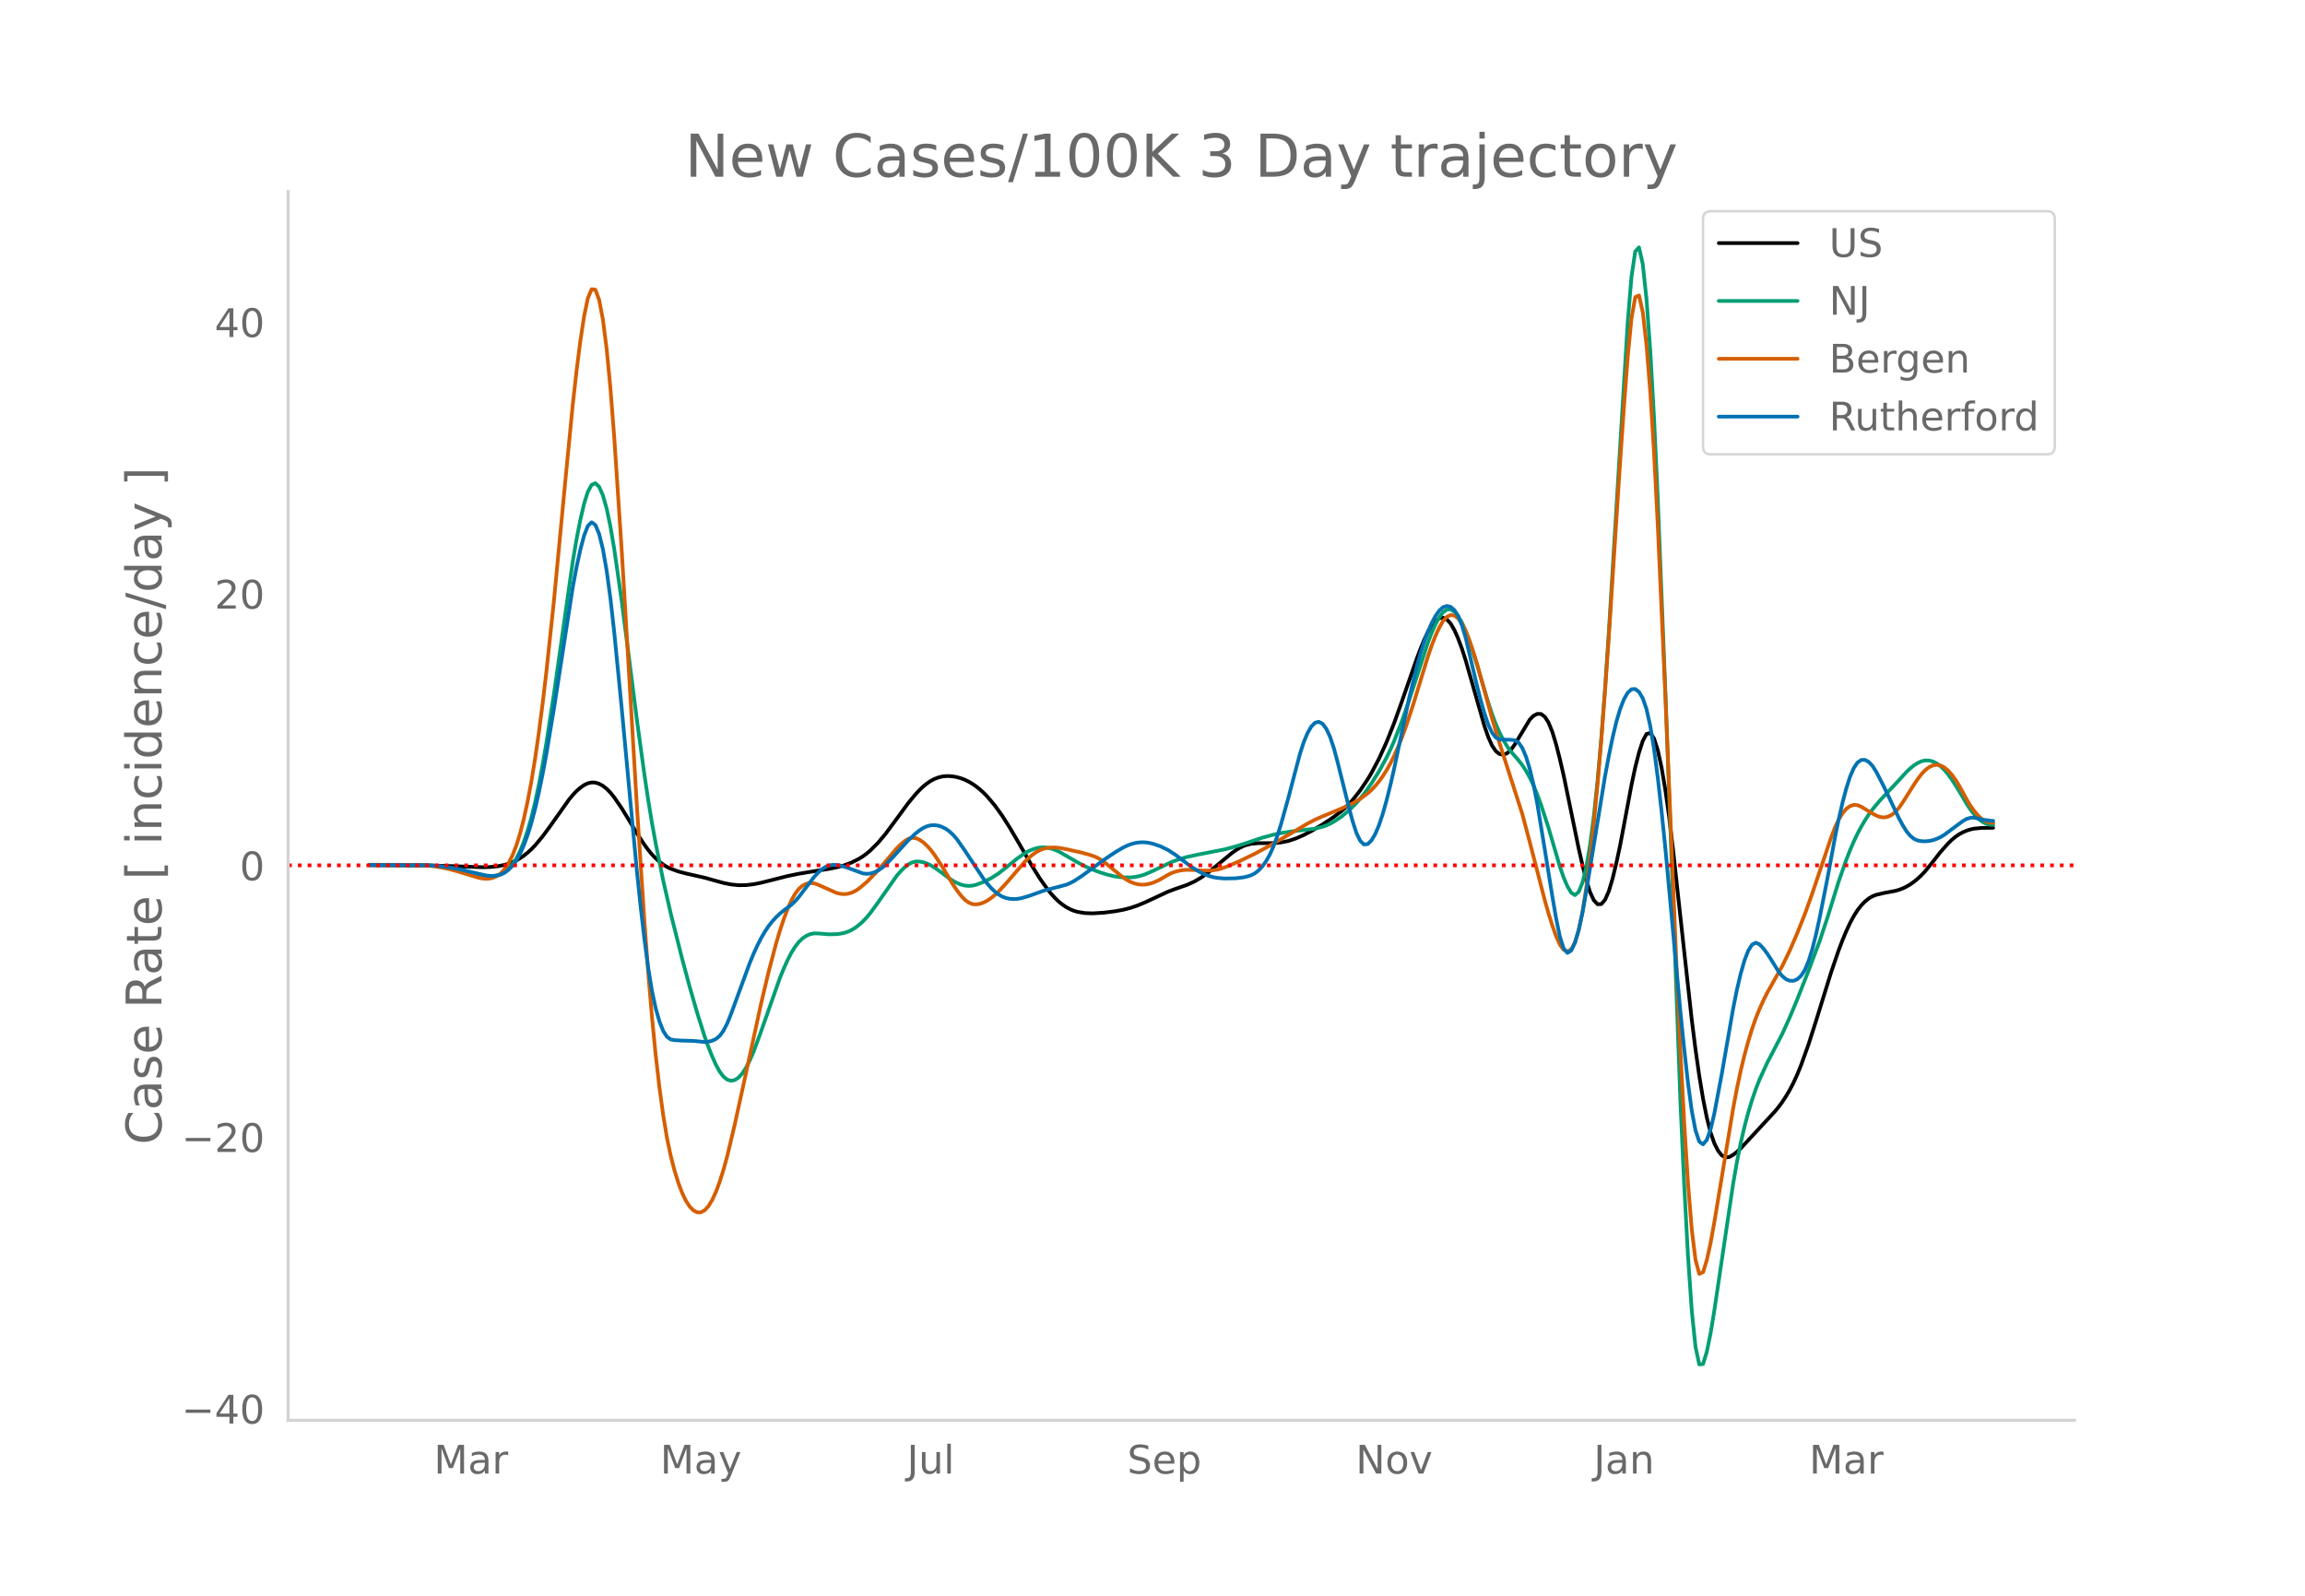 <svg height="864" viewBox="0 0 936 648" width="1248" xmlns="http://www.w3.org/2000/svg" xmlns:xlink="http://www.w3.org/1999/xlink"><defs><style>*{stroke-linecap:butt;stroke-linejoin:round}</style></defs><g id="figure_1"><path d="M0 648h936V0H0z" style="fill:#fff" id="patch_1"/><g id="axes_1"><path d="M117 576.72h725.4V77.76H117z" style="fill:none" id="patch_2"/><path clip-path="url(#p16f2c403ee)" d="m149.973 351.34 24.48.092 9.181.276 12.24.446 3.06-.081 3.06-.29 3.06-.613 3.06-1.047 1.53-.719 1.531-.883 1.53-1.051 1.53-1.221 1.53-1.394 1.53-1.57 3.06-3.662 3.06-4.148 7.65-10.793 1.53-1.855 1.53-1.608 1.53-1.346 1.531-1.072 1.53-.738 1.53-.34 1.53.069 1.53.474 1.53.853 1.53 1.21 1.53 1.56 1.53 1.894 3.06 4.446 3.06 5.022 3.06 5.088 3.06 4.654 1.53 2.087 1.531 1.851 1.53 1.609 1.53 1.378 1.53 1.16 1.53.945 1.53.742 3.06 1.11 3.06.805 7.65 1.733 4.591 1.287 3.06.836 3.06.61 3.06.313 3.06-.045 3.06-.36 3.06-.606 4.59-1.155 6.121-1.55 4.59-.944 6.12-1.01 6.12-.97 3.06-.61 3.06-.817 3.061-1.139 3.06-1.552 1.53-.965 1.53-1.124 1.53-1.29 3.06-3.056 3.06-3.627 4.59-6.195 4.59-6.261 3.061-3.699 1.53-1.637 1.53-1.458 1.53-1.246 1.53-1.027 1.53-.808 1.53-.593 1.53-.382 1.53-.178 1.53-.002 1.53.146 1.53.288 1.53.432 1.53.58 1.53.733 1.53.889 1.53 1.044 1.531 1.209 1.53 1.381 1.53 1.555 3.06 3.622 3.06 4.258 3.06 4.83 3.06 5.192 6.12 10.613 3.06 4.865 3.061 4.307 1.53 1.89 1.53 1.675 1.53 1.455 1.53 1.236 1.53 1.028 1.53.83 1.53.633 1.53.445 3.06.492 3.06.104 4.59-.281 4.591-.584 3.06-.56 3.06-.774 3.06-1.05 3.06-1.288 9.18-4.276 3.06-1.148 4.591-1.578 3.06-1.39 3.06-1.795 3.06-2.27 9.18-7.578 1.53-1.085 1.53-.937 1.53-.74 1.531-.536 1.53-.34 3.06-.308h3.06l3.06.005 3.06-.28 3.06-.632 3.06-1.03 3.06-1.347 3.061-1.58 4.59-2.71 4.59-3.063 3.06-2.322 1.53-1.363 1.53-1.524 1.53-1.687 3.06-3.874 3.06-4.556 1.53-2.563 3.061-5.793 3.06-6.712 3.06-7.69 3.06-8.544 6.12-17.568 1.53-4.05 1.53-3.73 1.53-3.227 1.53-2.546 1.53-1.827 1.53-1.089 1.531-.243 1.53.709 1.53 1.682 1.53 2.629 1.53 3.441 1.53 4.12 1.53 4.774 7.65 26.776 1.53 4.404 1.53 3.38 1.53 2.276 1.53 1.2 1.53.247 1.53-.582 1.531-1.385 1.53-2.125 6.12-10.15 1.53-1.566 1.53-.78 1.53.05 1.53 1.117 1.53 2.416 1.53 3.762 1.53 5.042 1.53 5.997 1.53 6.625 3.06 14.85 3.061 14.882 1.53 6.67 1.53 6.027 1.53 4.91 1.53 3.32 1.53 1.633 1.53-.058 1.53-1.767 1.53-3.497 1.53-5.145 1.53-6.36 1.53-7.15 3.06-16.245 1.53-8.17 1.53-7.168 1.53-6.014 1.531-4.738 1.53-2.853 1.53-.36 1.53 2.254 1.53 4.81 1.53 7.072 1.53 9.041 1.53 10.951 1.53 12.714 4.59 41.89 3.06 27.627 1.53 12.166 1.53 10.718 1.53 9.25 1.53 7.69 1.531 6.035 1.53 4.412 1.53 3.032 1.53 1.895 1.53.807 1.53-.21 1.53-.876 1.53-1.19 1.53-1.431 13.771-14.867 1.53-1.834 1.53-2.07 1.53-2.325 1.53-2.595 1.53-2.935 1.53-3.347 1.53-3.762 3.06-8.504 3.06-9.573 6.12-19.706 3.06-8.952 1.531-4.007 1.53-3.678 1.53-3.294 1.53-2.858 1.53-2.409 1.53-1.97 1.53-1.578 1.53-1.232 1.53-.894 1.53-.582 3.06-.72 4.59-.857 1.53-.434 1.53-.575 1.531-.732 1.53-.906 1.53-1.08 1.53-1.259 1.53-1.44 1.53-1.624 3.06-3.785 3.06-3.917 3.06-3.453 1.53-1.489 1.53-1.274 1.53-1.05 1.53-.83 1.53-.642 1.53-.481 1.531-.326 3.06-.27 4.59-.068h0" style="fill:none;stroke:#000;stroke-linecap:round;stroke-width:1.5" id="line2d_1"/><path clip-path="url(#p16f2c403ee)" d="m149.973 351.211 21.42.062 4.59.243 4.59.493 4.591.804 4.59 1.102 6.12 1.486 1.53.247 1.53.101 1.53-.056 1.53-.234 1.53-.517 1.53-.905 1.53-1.314 1.53-1.75 1.53-2.318 1.531-3.02 1.53-3.75 1.53-4.494 1.53-5.33 1.53-6.252 1.53-7.195 1.53-8.112 1.53-8.907 3.06-19.813 7.65-53.801 1.53-9.02 1.53-7.829 1.531-6.558 1.53-4.886 1.53-2.813 1.53-.66 1.53 1.47 1.53 3.49 1.53 5.398 1.53 7.283 1.53 9.06 3.06 21.329 3.06 23.771 3.06 24.081 3.06 22.323 1.53 10.224 1.531 9.336 1.53 8.448 3.06 15.092 3.06 13.407 4.59 18.232 3.06 11.41 3.06 10.638 3.06 9.675 1.53 4.271 1.53 3.845 1.531 3.388 1.53 2.778 1.53 2.019 1.53 1.228 1.53.445 1.53-.296 1.53-.996 1.53-1.689 1.53-2.366 1.53-2.975 1.53-3.512 3.06-8.286 7.65-21.71 1.531-3.73 1.53-3.392 1.53-2.972 1.53-2.476 1.53-1.963 1.53-1.464 1.53-1.03 1.53-.664 1.53-.311 1.53.008 4.59.36 3.06-.063 1.53-.186 1.53-.31 1.531-.483 1.53-.705 1.53-.935 1.53-1.165 1.53-1.391 1.53-1.613 1.53-1.834 3.06-4.206 7.65-10.91 1.53-1.766 1.53-1.532 1.53-1.217 1.53-.82 1.531-.408 1.53-.012 1.53.296 1.53.517 1.53.72 1.53.913 3.06 2.182 3.06 2.314 1.53.976 1.53.802 1.53.62 1.53.406 1.53.157 1.53-.097 1.53-.338 3.061-1.135 3.06-1.53 3.06-1.95 3.06-2.397 4.59-3.71 3.06-2.137 1.53-.846 1.53-.67 1.53-.492 1.53-.29 1.53-.071 1.531.148 1.53.346 1.53.52 1.53.689 3.06 1.76 4.59 2.664 3.06 1.584 3.06 1.341 3.06 1.133 3.06.959 3.061.701 3.06.357 3.06-.002 1.53-.142 1.53-.255 1.53-.383 1.53-.515 3.06-1.349 7.65-3.643 3.061-1.115 3.06-.88 4.59-.999 10.71-2.086 4.59-1.227 4.591-1.459 6.12-2.058 4.59-1.256 3.06-.64 4.59-.699 9.181-1.08 3.06-.76 1.53-.552 1.53-.684 1.53-.82 3.06-2.036 3.06-2.53 3.06-3.045 3.06-3.667 3.06-4.306 3.061-4.895 3.06-5.575 1.53-3.186 1.53-3.486 3.06-7.827 3.06-8.804 7.65-23.524 1.53-3.936 1.53-3.396 1.53-2.816 1.531-2.043 1.53-1.075 1.53-.068 1.53.92 1.53 1.815 1.53 2.62 1.53 3.407 1.53 4.144 3.06 9.543 4.59 15.455 1.53 4.596 1.53 4.043 1.53 3.5 1.53 3.005 1.53 2.56 1.531 2.123 3.06 3.46 1.53 1.983 1.53 2.336 1.53 2.747 1.53 3.217 1.53 3.696 1.53 4.163 3.06 9.428 4.59 15.69 1.53 4.398 1.53 3.573 1.53 2.615 1.531.982 1.53-1.326 1.53-3.768 1.53-6.246 1.53-8.889 1.53-11.7 1.53-14.545 1.53-17.382 1.53-20.19 1.53-22.964 7.65-125.534 1.53-18.423 1.53-10.38 1.53-1.691 1.531 6.805 1.53 14.336 1.53 20.902 1.53 27.274 1.53 33.296 3.06 77.654 6.12 166.993 1.53 33.57 1.53 28.546 1.53 22.298 1.53 14.823 1.53 7.103 1.53-.141 1.53-5.003 1.531-7.481 1.53-9.316 7.65-51.512 1.53-8.803 1.53-7.682 1.53-6.6 1.53-5.733 1.53-5.076 1.53-4.46 1.53-3.879 3.06-6.694 3.061-5.866 3.06-5.894 3.06-6.73 3.06-7.353 4.59-11.635 4.59-12.253 3.06-9.236 4.59-14.758 3.061-8.717 1.53-3.908 1.53-3.566 1.53-3.217 1.53-2.877 1.53-2.587 1.53-2.344 1.53-2.111 3.06-3.642 4.59-4.888 3.06-3.262 3.061-3.37 1.53-1.448 1.53-1.22 1.53-.98 1.53-.686 1.53-.332 1.53.032 1.53.396 1.53.756 1.53 1.112 1.53 1.47 1.53 1.81 1.53 2.09 3.06 4.807 3.06 5.247 1.53 2.293 1.531 1.953 1.53 1.607 1.53 1.234 1.53.833 1.53.426 1.53.112h0" style="fill:none;stroke:#009e73;stroke-linecap:round;stroke-width:1.5" id="line2d_2"/><path clip-path="url(#p16f2c403ee)" d="m149.973 351.138 18.36.057 4.59.242 3.06.308 3.06.466 3.06.635 3.061.813 9.18 2.77 1.53.3 1.53.135 1.53-.12 1.53-.394 1.53-.697 1.53-1.15 1.53-1.754 1.53-2.386 1.53-3.054 1.53-3.891 1.531-4.902 1.53-5.945 1.53-7.004 1.53-8.144 1.53-9.364 1.53-10.598 1.53-11.813 1.53-12.917 3.06-28.8 4.59-48.296 3.06-31.333 1.53-13.69 1.53-12.01 1.531-10.146 1.53-7.363 1.53-3.664 1.53.218 1.53 4.108 1.53 8.036 1.53 12 1.53 15.974 1.53 19.724 3.06 46.263 3.06 51.512 3.06 51.652 3.06 46.784 1.53 20.761 1.531 18.217 1.53 15.61 1.53 13.282 1.53 11.231 1.53 9.238 1.53 7.336 1.53 5.905 1.53 4.941 1.53 4.072 1.53 3.21 1.53 2.38 1.53 1.587 1.53.8 1.53.006 1.53-.81 1.53-1.653 1.53-2.499 1.531-3.335 1.53-4.115 1.53-4.84 1.53-5.557 3.06-12.88 4.59-20.996 6.12-28.2 3.06-12.886 3.06-11.581 1.53-5.102 1.531-4.593 1.53-4.068 1.53-3.451 1.53-2.746 1.53-2.023 1.53-1.324 1.53-.752 1.53-.305 1.53.116 1.53.502 7.65 3.412 1.53.358 1.53.124 1.531-.138 1.53-.429 1.53-.724 1.53-1.007 3.06-2.579L355 355.1l3.06-3.47 6.12-7.183 1.53-1.51 1.53-1.312 1.53-.958 1.53-.443 1.531.105 1.53.633 1.53 1.061 1.53 1.391 1.53 1.702 1.53 2.002 3.06 4.69 4.59 7.606 1.53 2.225 1.53 2.001 1.53 1.647 1.53 1.162 1.53.65 1.53.159 1.531-.23 1.53-.518 1.53-.784 1.53-1.043 1.53-1.253 1.53-1.417 3.06-3.288 7.65-8.853 1.53-1.487 1.53-1.282 1.53-1.07 1.53-.835 1.53-.578 1.531-.328 1.53-.135 1.53-.002 1.53.121 3.06.535 6.12 1.38 3.06.842 1.53.488 1.53.612 1.53.813 1.53 1.028 3.06 2.529 4.591 3.714 1.53 1.047 1.53.833 1.53.604 1.53.379 1.53.157 1.53-.063 1.53-.278 1.53-.466 1.53-.627 1.53-.782 3.06-1.805 1.53-.74 1.53-.555 1.531-.378 1.53-.23 1.53-.113 3.06.095 3.06.21 3.06.005 1.53-.121 1.53-.249 1.53-.382 3.06-1.1 4.59-1.998 6.121-2.977 6.12-3.3 7.65-4.442 7.65-4.518 3.061-1.578 3.06-1.355 7.65-3.167 4.59-2.158 3.06-1.779 3.06-2.268 1.53-1.383 1.53-1.618 1.531-1.863 1.53-2.117 1.53-2.41 1.53-2.747 1.53-3.09 1.53-3.433 1.53-3.773 1.53-4.109 3.06-9.202 6.12-20.007 1.53-4.407 1.53-3.886 1.53-3.33 1.531-2.594 1.53-1.677 1.53-.725 1.53.224 1.53 1.162 1.53 2.086 1.53 3.008 1.53 3.884 1.53 4.537 1.53 4.964 3.06 11.02 3.06 11.197 3.06 10.094 9.181 28.561 3.06 11.506 6.12 23.697 1.53 5.346 1.53 4.88 1.53 4.333 1.53 3.394 1.53 2.059 1.53.646 1.53-.85 1.531-2.753 1.53-5.067 1.53-7.462 1.53-9.826 1.53-12.034 1.53-14.088 1.53-16.11 1.53-18.123 1.53-20.09 1.53-22.013 4.59-70.834 1.53-21.956 1.53-20.232 1.53-15.748 1.53-8.502 1.53-.703 1.531 6.903 1.53 13.55 1.53 19.237 1.53 24.734 1.53 29.902 3.06 68.758 4.59 111.52 1.53 32.936 1.53 28.735 1.53 24.322 1.53 18.85 1.53 12.32 1.53 5.578 1.53-.739 1.53-4.933 1.531-7.003 1.53-8.509 7.65-46.234 1.53-8.036 1.53-7.17 1.53-6.326 1.53-5.592 1.53-4.97 1.53-4.369 1.53-3.796 1.53-3.368 1.53-3.084 3.061-5.44 3.06-5.412 3.06-6.33 3.06-7.08 3.06-7.682 3.06-8.524 7.65-22.7 1.53-3.962 1.53-3.271 1.531-2.526 1.53-1.792 1.53-1.116 1.53-.498 1.53.109 1.53.66 4.59 2.776 1.53.813 1.53.571 1.53.168 1.53-.267 1.53-.711 1.53-1.2 1.53-1.734 1.53-2.226 4.591-7.261 1.53-2.26 1.53-2.004 1.53-1.596 1.53-1.16 1.53-.715 1.53-.243 1.53.26 1.53.767 1.53 1.265 1.53 1.708 1.53 2.097 1.53 2.476 3.06 5.596 1.53 2.51 1.531 2.156 1.53 1.793 1.53 1.389 1.53.942 1.53.487 1.53.13h0" style="fill:none;stroke:#d55e00;stroke-linecap:round;stroke-width:1.5" id="line2d_3"/><path clip-path="url(#p16f2c403ee)" d="m149.973 351.22 22.95.093 4.59.292 4.59.55 4.591.866 10.71 2.497 1.53.14 1.53-.002 1.53-.163 1.53-.422 1.53-.78 1.53-1.16 1.53-1.562 1.53-2.095 1.531-2.755 1.53-3.441 1.53-4.142 1.53-4.918 1.53-5.772 1.53-6.64 1.53-7.485 1.53-8.223 3.06-18.313 7.65-49.34 1.53-8.145 1.53-7.024 1.531-5.782 1.53-3.934 1.53-1.482 1.53 1.092 1.53 3.663 1.53 6.213 1.53 8.746 1.53 11.273 1.53 13.639 3.06 31.111 6.12 65.687 1.53 14.489 1.53 13.252 1.53 11.555 1.531 9.401 1.53 7.22 1.53 5.37 1.53 3.847 1.53 2.392 1.53 1.052 1.53.295 3.06.182 4.59.117 4.59.454 1.53-.13 1.53-.39 1.531-.703 1.53-1.271 1.53-2.1 1.53-2.977 1.53-3.78 7.65-20.847 1.53-3.678 1.53-3.34 1.53-2.993 1.53-2.638 1.53-2.28 1.53-1.937 1.53-1.66 1.53-1.449 1.531-1.252 3.06-2.26 1.53-1.44 1.53-1.764 6.12-8.036 1.53-1.676 1.53-1.4 1.53-1.03 1.53-.638 1.53-.264 1.53.028 1.53.237 3.061.94 6.12 2.263 1.53.18 1.53-.137 1.53-.45 1.53-.743 1.53-1.013 1.53-1.278 3.06-3.183 6.12-6.737 3.061-2.872 1.53-1.21 1.53-.986 1.53-.695 1.53-.39 1.53-.087 1.53.208 1.53.494 1.53.783 1.53 1.098 1.53 1.439 1.53 1.784 3.06 4.394 7.651 11.558 1.53 1.95 1.53 1.75 1.53 1.5 1.53 1.193 1.53.877 1.53.571 1.53.316 1.53.112 1.53-.082 1.53-.266 3.06-.87 6.12-2.188 9.181-2.425 1.53-.652 1.53-.8 3.06-1.971 4.59-3.338 4.59-3.377 4.591-3.082 3.06-1.801 1.53-.764 1.53-.61 1.53-.448 1.53-.283 1.53-.116 1.53.05 1.53.214 1.53.351 3.06 1.042 3.06 1.495 3.06 1.992 6.121 4.632 3.06 1.962 1.53.805 1.53.67 1.53.538 1.53.414 1.53.297 3.06.259 4.59-.093 3.06-.372 1.531-.346 1.53-.484 1.53-.763 1.53-1.183 1.53-1.633 1.53-2.107 1.53-2.703 1.53-3.425 1.53-4.171 1.53-4.874 3.06-10.993 4.59-17.446 1.53-4.698 1.53-3.693 1.531-2.673 1.53-1.575 1.53-.401 1.53.796 1.53 2.025 1.53 3.287 1.53 4.555 1.53 5.702 4.59 18.397 1.53 5.67 1.53 4.73 1.53 3.165 1.53 1.478 1.53-.156 1.53-1.512 1.53-2.59 1.531-3.613 1.53-4.604 1.53-5.43 1.53-6.093 1.53-6.724 6.12-28.788 3.06-12.596 1.53-5.44 1.53-4.795 1.53-4.144 1.53-3.49 1.53-2.833 1.53-2.158 1.531-1.384 1.53-.51 1.53.38 1.53 1.311 1.53 2.435 1.53 3.748 1.53 5.102 3.06 13.04 1.53 6.412 1.53 5.932 1.53 5.383 1.53 4.49 1.53 3.255 1.53 1.95 1.53.755 3.06.134 1.531.04 1.53.173 1.53.886 1.53 2.177 1.53 3.583 1.53 4.982 1.53 6.377 1.53 7.77 3.06 18.663 3.06 18.946 1.53 8.957 1.53 7.417 1.53 4.755 1.53 1.867 1.53-.93 1.531-3.279 1.53-5.178 1.53-6.99 1.53-8.64 7.65-46.881 1.53-8.214 1.53-7.397 1.53-6.384 1.53-5.174 1.53-3.924 1.53-2.671 1.53-1.401 1.53-.114 1.53 1.176 1.531 2.568 1.53 4.464 1.53 6.865 1.53 9.366 1.53 11.759 1.53 13.605 1.53 14.905 3.06 33.19 3.06 33.278 1.53 15.017 1.53 13.675 1.53 11.348 1.53 8.039 1.53 4.532 1.53 1.121 1.53-1.816 1.531-4.28 1.53-6.48 3.06-16.242 4.59-26.408 1.53-7.63 1.53-6.5 1.53-5.334 1.53-3.97 1.53-2.412 1.53-.815 1.53.675 1.53 1.623 1.53 2.032 1.53 2.332 3.061 4.964 1.53 1.879 1.53 1.276 1.53.667 1.53.03 1.53-.638 1.53-1.363 1.53-2.347 1.53-3.591 1.53-4.888 1.53-6.115 1.53-6.997 3.06-15.545 3.06-16.568 1.53-7.49 1.531-6.672 1.53-5.82 1.53-4.778 1.53-3.55 1.53-2.282 1.53-1.054 1.53-.015 1.53.836 1.53 1.648 1.53 2.403 3.06 5.946 6.12 12.87 1.53 2.84 1.531 2.428 1.53 1.851 1.53 1.242 1.53.667 1.53.27 1.53.05 1.53-.134 1.53-.32 1.53-.512 1.53-.71 1.53-.912 3.06-2.272 4.59-3.394 1.53-.852 1.53-.458 1.531-.029 1.53.348 1.53.467 3.06.325v.132l1.53.017h0" style="fill:none;stroke:#0072b2;stroke-linecap:round;stroke-width:1.5" id="line2d_4"/><path clip-path="url(#p16f2c403ee)" d="M117 351.378h725.4" style="fill:none;stroke:red;stroke-dasharray:1.5,2.475;stroke-dashoffset:0;stroke-width:1.5" id="line2d_5"/><path d="M117 576.72V77.76" style="fill:none;stroke:#d3d3d3;stroke-linecap:square;stroke-linejoin:miter;stroke-width:1.25" id="patch_3"/><path d="M117 576.72h725.4" style="fill:none;stroke:#d3d3d3;stroke-linecap:square;stroke-linejoin:miter;stroke-width:1.25" id="patch_4"/><g id="matplotlib.axis_1"><g id="xtick_1"><g style="fill:#696969" transform="matrix(.16 0 0 -.16 176.19 598.378)" id="text_1"><defs><path d="M9.813 72.906h14.703l18.593-49.61 18.703 49.61h14.704V0H66.89v64.016l-18.797-50h-9.907l-18.796 50V0H9.813z" id="DejaVuSans-77"/><path d="M34.281 27.484q-10.89 0-15.093-2.484-4.204-2.484-4.204-8.5 0-4.781 3.157-7.594 3.156-2.797 8.562-2.797 7.485 0 12 5.297 4.516 5.297 4.516 14.078v2zm17.922 3.72V0H43.22v8.297Q40.14 3.328 35.547.953q-4.594-2.375-11.234-2.375-8.391 0-13.36 4.719Q6 8.016 6 15.922q0 9.219 6.172 13.906 6.187 4.688 18.437 4.688h12.61v.89q0 6.203-4.078 9.594-4.078 3.39-11.453 3.39-4.688 0-9.141-1.124-4.438-1.125-8.531-3.375v8.312q4.921 1.906 9.562 2.844 4.64.953 9.031.953 11.875 0 17.735-6.156 5.86-6.14 5.86-18.64z" id="DejaVuSans-97"/><path d="M41.11 46.297q-1.516.875-3.297 1.281Q36.03 48 33.89 48q-7.625 0-11.703-4.953-4.079-4.953-4.079-14.234V0H9.08v54.688h9.03v-8.5q2.844 4.984 7.375 7.39Q30.031 56 36.531 56q.922 0 2.047-.125 1.125-.11 2.484-.36z" id="DejaVuSans-114"/></defs><use xlink:href="#DejaVuSans-77"/><use x="86.279" xlink:href="#DejaVuSans-97"/><use x="147.559" xlink:href="#DejaVuSans-114"/></g></g><g id="xtick_2"><g style="fill:#696969" transform="matrix(.16 0 0 -.16 268.078 598.378)" id="text_2"><defs><path d="M32.172-5.078q-3.797-9.766-7.422-12.735-3.61-2.984-9.656-2.984H7.906v7.516h5.282q3.703 0 5.75 1.765Q21-9.766 23.483-3.219l1.61 4.094-22.11 53.813H12.5l17.094-42.766 17.093 42.766h9.516z" id="DejaVuSans-121"/></defs><use xlink:href="#DejaVuSans-77"/><use x="86.279" xlink:href="#DejaVuSans-97"/><use x="147.559" xlink:href="#DejaVuSans-121"/></g></g><g id="xtick_3"><g style="fill:#696969" transform="matrix(.16 0 0 -.16 368.299 598.378)" id="text_3"><defs><path d="M9.813 72.906h9.859V5.078q0-13.187-5-19.14-5-5.954-16.094-5.954h-3.75v8.297h3.078q6.531 0 9.219 3.672Q9.813-4.39 9.813 5.078z" id="DejaVuSans-74"/><path d="M8.5 21.578v33.11h8.984V21.922q0-7.766 3.016-11.656 3.031-3.875 9.094-3.875 7.265 0 11.484 4.64 4.234 4.64 4.234 12.656v31h8.985V0h-8.984v8.406Q42.047 3.422 37.718 1q-4.313-2.422-10.032-2.422-9.421 0-14.312 5.86Q8.5 10.296 8.5 21.578zM31.11 56z" id="DejaVuSans-117"/><path d="M9.422 75.984h8.984V0H9.422z" id="DejaVuSans-108"/></defs><use xlink:href="#DejaVuSans-74"/><use x="29.492" xlink:href="#DejaVuSans-117"/><use x="92.871" xlink:href="#DejaVuSans-108"/></g></g><g id="xtick_4"><g style="fill:#696969" transform="matrix(.16 0 0 -.16 457.735 598.378)" id="text_4"><defs><path d="M53.516 70.516V60.89q-5.61 2.687-10.594 4-4.984 1.328-9.625 1.328-8.047 0-12.422-3.125t-4.375-8.89q0-4.845 2.906-7.313 2.907-2.453 11.016-3.97l5.953-1.218q11.031-2.11 16.281-7.406 5.25-5.297 5.25-14.172 0-10.61-7.11-16.078-7.093-5.469-20.812-5.469-5.172 0-11.015 1.172Q13.14.922 6.89 3.219v10.156q6-3.36 11.765-5.078 5.766-1.703 11.328-1.703 8.438 0 13.032 3.312 4.593 3.328 4.593 9.485 0 5.359-3.297 8.39-3.296 3.032-10.812 4.547L27.484 33.5q-11.03 2.188-15.968 6.875-4.922 4.688-4.922 13.047 0 9.672 6.812 15.234 6.813 5.563 18.766 5.563 5.14 0 10.453-.938 5.328-.922 10.89-2.765z" id="DejaVuSans-83"/><path d="M56.203 29.594v-4.39H14.891q.593-9.282 5.593-14.142 5-4.859 13.938-4.859 5.172 0 10.031 1.266 4.86 1.265 9.656 3.812v-8.5Q49.266.734 44.187-.344 39.11-1.422 33.892-1.422q-13.094 0-20.735 7.61-7.64 7.625-7.64 20.625 0 13.421 7.25 21.296Q20.016 56 32.328 56q11.031 0 17.453-7.11 6.422-7.093 6.422-19.296zm-8.984 2.64q-.094 7.36-4.125 11.75-4.032 4.407-10.672 4.407-7.516 0-12.031-4.25-4.516-4.25-5.203-11.97z" id="DejaVuSans-101"/><path d="M18.11 8.203v-29H9.077v75.484h9.031v-8.296q2.844 4.875 7.157 7.234Q29.594 56 35.594 56q9.968 0 16.187-7.906 6.235-7.907 6.235-20.797T51.78 6.484q-6.218-7.906-16.187-7.906-6 0-10.328 2.375-4.313 2.375-7.157 7.25zm30.578 19.094q0 9.906-4.079 15.547-4.078 5.64-11.203 5.64-7.14 0-11.218-5.64-4.079-5.64-4.079-15.547 0-9.906 4.078-15.547 4.079-5.64 11.22-5.64 7.124 0 11.202 5.64t4.078 15.547z" id="DejaVuSans-112"/></defs><use xlink:href="#DejaVuSans-83"/><use x="63.477" xlink:href="#DejaVuSans-101"/><use x="125" xlink:href="#DejaVuSans-112"/></g></g><g id="xtick_5"><g style="fill:#696969" transform="matrix(.16 0 0 -.16 550.533 598.378)" id="text_5"><defs><path d="M9.813 72.906h13.28l32.329-60.984v60.984h9.562V0h-13.28L19.39 60.984V0H9.813z" id="DejaVuSans-78"/><path d="M30.61 48.39q-7.22 0-11.422-5.64-4.204-5.64-4.204-15.453 0-9.813 4.172-15.453 4.188-5.64 11.453-5.64 7.188 0 11.375 5.655 4.203 5.672 4.203 15.438 0 9.719-4.203 15.406-4.187 5.688-11.375 5.688zm0 7.61q11.718 0 18.406-7.625 6.703-7.61 6.703-21.078 0-13.422-6.703-21.078-6.688-7.64-18.407-7.64-11.765 0-18.437 7.64-6.656 7.656-6.656 21.078 0 13.469 6.656 21.078Q18.844 56 30.609 56z" id="DejaVuSans-111"/><path d="M2.984 54.688H12.5L29.594 8.797l17.093 45.89h9.516L35.687 0H23.485z" id="DejaVuSans-118"/></defs><use xlink:href="#DejaVuSans-78"/><use x="74.805" xlink:href="#DejaVuSans-111"/><use x="135.986" xlink:href="#DejaVuSans-118"/></g></g><g id="xtick_6"><g style="fill:#696969" transform="matrix(.16 0 0 -.16 647.15 598.378)" id="text_6"><defs><path d="M54.89 33.016V0h-8.984v32.719q0 7.765-3.031 11.61-3.031 3.858-9.078 3.858-7.281 0-11.484-4.64-4.204-4.625-4.204-12.64V0H9.08v54.688h9.03v-8.5q3.235 4.937 7.594 7.374Q30.078 56 35.797 56q9.422 0 14.25-5.828 4.844-5.828 4.844-17.156z" id="DejaVuSans-110"/></defs><use xlink:href="#DejaVuSans-74"/><use x="29.492" xlink:href="#DejaVuSans-97"/><use x="90.771" xlink:href="#DejaVuSans-110"/></g></g><g id="xtick_7"><g style="fill:#696969" transform="matrix(.16 0 0 -.16 734.661 598.378)" id="text_7"><use xlink:href="#DejaVuSans-77"/><use x="86.279" xlink:href="#DejaVuSans-97"/><use x="147.559" xlink:href="#DejaVuSans-114"/></g></g></g><g id="matplotlib.axis_2"><g id="ytick_1"><g style="fill:#696969" transform="matrix(.16 0 0 -.16 73.733 578.068)" id="text_8"><defs><path d="M10.594 35.5h62.593v-8.297H10.594z" id="DejaVuSans-8722"/><path d="M37.797 64.313 12.89 25.39h24.906zm-2.594 8.593H47.61V25.391h10.407v-8.203H47.609V0h-9.812v17.188H4.89v9.515z" id="DejaVuSans-52"/><path d="M31.781 66.406q-7.61 0-11.453-7.5Q16.5 51.422 16.5 36.375q0-14.984 3.828-22.484 3.844-7.5 11.453-7.5 7.672 0 11.5 7.5 3.844 7.5 3.844 22.484 0 15.047-3.844 22.531-3.828 7.5-11.5 7.5zm0 7.813q12.266 0 18.735-9.703 6.468-9.688 6.468-28.141 0-18.406-6.468-28.11-6.47-9.687-18.735-9.687-12.25 0-18.718 9.688-6.47 9.703-6.47 28.109 0 18.453 6.47 28.14Q19.53 74.22 31.78 74.22z" id="DejaVuSans-48"/></defs><use xlink:href="#DejaVuSans-8722"/><use x="83.789" xlink:href="#DejaVuSans-52"/><use x="147.412" xlink:href="#DejaVuSans-48"/></g></g><g id="ytick_2"><g style="fill:#696969" transform="matrix(.16 0 0 -.16 73.733 467.763)" id="text_9"><defs><path d="M19.188 8.297h34.421V0H7.33v8.297q5.609 5.812 15.296 15.594 9.703 9.797 12.188 12.64 4.734 5.313 6.609 9 1.89 3.688 1.89 7.25 0 5.813-4.078 9.469-4.078 3.672-10.625 3.672-4.64 0-9.797-1.61-5.14-1.609-11-4.89v9.969Q13.767 71.78 18.938 73q5.188 1.219 9.485 1.219 11.328 0 18.062-5.672 6.735-5.656 6.735-15.125 0-4.5-1.688-8.531-1.672-4.016-6.125-9.485-1.218-1.422-7.765-8.187-6.532-6.766-18.453-18.922z" id="DejaVuSans-50"/></defs><use xlink:href="#DejaVuSans-8722"/><use x="83.789" xlink:href="#DejaVuSans-50"/><use x="147.412" xlink:href="#DejaVuSans-48"/></g></g><g id="ytick_3"><use xlink:href="#DejaVuSans-48" style="fill:#696969" transform="matrix(.16 0 0 -.16 97.32 357.457)" id="text_10"/></g><g id="ytick_4"><g style="fill:#696969" transform="matrix(.16 0 0 -.16 87.14 247.152)" id="text_11"><use xlink:href="#DejaVuSans-50"/><use x="63.623" xlink:href="#DejaVuSans-48"/></g></g><g id="ytick_5"><g style="fill:#696969" transform="matrix(.16 0 0 -.16 87.14 136.846)" id="text_12"><use xlink:href="#DejaVuSans-52"/><use x="63.623" xlink:href="#DejaVuSans-48"/></g></g><g style="fill:#696969" transform="matrix(0 -.2 -.2 0 65.573 464.8)" id="text_13"><defs><path d="M64.406 67.281v-10.39q-4.984 4.64-10.625 6.922-5.64 2.296-11.984 2.296-12.5 0-19.14-7.64-6.641-7.64-6.641-22.094 0-14.406 6.64-22.047 6.64-7.64 19.14-7.64 6.345 0 11.985 2.296 5.64 2.297 10.625 6.938V5.609Q59.234 2.094 53.437.33q-5.78-1.75-12.218-1.75-16.563 0-26.094 10.124-9.516 10.14-9.516 27.672 0 17.578 9.516 27.703 9.531 10.14 26.094 10.14 6.531 0 12.312-1.734 5.797-1.734 10.875-5.203z" id="DejaVuSans-67"/><path d="M44.281 53.078v-8.5q-3.797 1.953-7.906 2.922-4.094.984-8.5.984-6.688 0-10.031-2.047-3.344-2.046-3.344-6.156 0-3.125 2.39-4.906 2.391-1.781 9.626-3.39l3.078-.688q9.562-2.047 13.593-5.781 4.032-3.735 4.032-10.422 0-7.625-6.032-12.078-6.03-4.438-16.578-4.438-4.39 0-9.156.86Q10.688.296 5.422 2v9.281q4.984-2.594 9.812-3.89 4.829-1.282 9.579-1.282 6.343 0 9.75 2.172 3.421 2.172 3.421 6.125 0 3.656-2.468 5.61-2.453 1.953-10.813 3.765l-3.125.735q-8.344 1.75-12.062 5.39-3.704 3.64-3.704 9.985 0 7.718 5.47 11.906Q16.75 56 26.811 56q4.97 0 9.36-.734 4.406-.72 8.11-2.188z" id="DejaVuSans-115"/><path d="M44.39 34.188q3.172-1.079 6.172-4.594 3-3.516 6.032-9.672L66.609 0H56l-9.313 18.703q-3.624 7.328-7.015 9.719-3.39 2.39-9.25 2.39h-10.75V0h-9.86v72.906h22.266q12.5 0 18.656-5.234 6.157-5.219 6.157-15.766 0-6.89-3.203-11.437-3.204-4.532-9.297-6.282zM19.673 64.797V38.922h12.406q7.125 0 10.766 3.297 3.64 3.297 3.64 9.687 0 6.39-3.64 9.64-3.64 3.25-10.766 3.25z" id="DejaVuSans-82"/><path d="M18.313 70.219V54.688h18.5v-6.985h-18.5V18.016q0-6.688 1.828-8.594 1.828-1.906 7.453-1.906h9.218V0h-9.218q-10.407 0-14.36 3.875-3.953 3.89-3.953 14.14v29.688H2.687v6.984h6.594V70.22z" id="DejaVuSans-116"/><path d="M8.594 75.984h20.703V69H17.578V-6.203h11.719v-6.984H8.594z" id="DejaVuSans-91"/><path d="M9.422 54.688h8.984V0H9.422zm0 21.296h8.984v-11.39H9.422z" id="DejaVuSans-105"/><path d="M48.781 52.594v-8.407q-3.812 2.11-7.64 3.157-3.828 1.047-7.735 1.047-8.75 0-13.593-5.547-4.829-5.532-4.829-15.547 0-10.016 4.829-15.563 4.843-5.53 13.593-5.53 3.907 0 7.735 1.046 3.828 1.047 7.64 3.156V2.094Q45.016.344 40.984-.531q-4.015-.89-8.562-.89-12.36 0-19.64 7.765-7.266 7.765-7.266 20.953 0 13.375 7.343 21.031Q20.22 56 33.016 56q4.14 0 8.093-.86 3.953-.843 7.672-2.546z" id="DejaVuSans-99"/><path d="M45.406 46.39v29.594h8.985V0h-8.985v8.203Q42.578 3.328 38.25.953q-4.313-2.375-10.375-2.375-9.906 0-16.14 7.906-6.22 7.922-6.22 20.813 0 12.89 6.22 20.797Q17.968 56 27.874 56q6.063 0 10.375-2.375 4.328-2.36 7.156-7.234zm-30.61-19.093q0-9.906 4.079-15.547 4.078-5.64 11.203-5.64 7.125 0 11.219 5.64 4.11 5.64 4.11 15.547 0 9.906-4.11 15.547-4.094 5.64-11.219 5.64-7.125 0-11.203-5.64-4.078-5.64-4.078-15.547z" id="DejaVuSans-100"/><path d="M25.39 72.906h8.297L8.297-9.28H0z" id="DejaVuSans-47"/><path d="M30.422 75.984v-89.171H9.719v6.984H21.39V69H9.719v6.984z" id="DejaVuSans-93"/></defs><use xlink:href="#DejaVuSans-67"/><use x="69.824" xlink:href="#DejaVuSans-97"/><use x="131.104" xlink:href="#DejaVuSans-115"/><use x="183.203" xlink:href="#DejaVuSans-101"/><use x="244.727" xlink:href="#DejaVuSans-32"/><use x="276.514" xlink:href="#DejaVuSans-82"/><use x="343.746" xlink:href="#DejaVuSans-97"/><use x="405.025" xlink:href="#DejaVuSans-116"/><use x="444.234" xlink:href="#DejaVuSans-101"/><use x="505.758" xlink:href="#DejaVuSans-32"/><use x="537.545" xlink:href="#DejaVuSans-91"/><use x="576.559" xlink:href="#DejaVuSans-32"/><use x="608.346" xlink:href="#DejaVuSans-105"/><use x="636.129" xlink:href="#DejaVuSans-110"/><use x="699.508" xlink:href="#DejaVuSans-99"/><use x="754.488" xlink:href="#DejaVuSans-105"/><use x="782.271" xlink:href="#DejaVuSans-100"/><use x="845.748" xlink:href="#DejaVuSans-101"/><use x="907.271" xlink:href="#DejaVuSans-110"/><use x="970.65" xlink:href="#DejaVuSans-99"/><use x="1025.631" xlink:href="#DejaVuSans-101"/><use x="1087.154" xlink:href="#DejaVuSans-47"/><use x="1120.846" xlink:href="#DejaVuSans-100"/><use x="1184.322" xlink:href="#DejaVuSans-97"/><use x="1245.602" xlink:href="#DejaVuSans-121"/><use x="1304.781" xlink:href="#DejaVuSans-32"/><use x="1336.568" xlink:href="#DejaVuSans-93"/></g></g><g style="fill:#696969" transform="matrix(.24 0 0 -.24 278.113 71.76)" id="text_14"><defs><path d="M4.203 54.688h8.985l11.234-42.672 11.172 42.672h10.593l11.235-42.672 11.187 42.672h8.985L63.28 0H52.688L40.922 44.828 29.109 0H18.5z" id="DejaVuSans-119"/><path d="M12.406 8.297h16.11v55.625l-17.532-3.516v8.985l17.438 3.515h9.86V8.296H54.39V0H12.406z" id="DejaVuSans-49"/><path d="M9.813 72.906h9.859V42.094L52.39 72.906h12.703L28.906 38.922 67.672 0H54.688L19.672 35.11V0h-9.86z" id="DejaVuSans-75"/><path d="M40.578 39.313Q47.656 37.797 51.625 33q3.984-4.781 3.984-11.813 0-10.78-7.422-16.703-7.421-5.906-21.093-5.906-4.578 0-9.438.906-4.86.907-10.031 2.72v9.515q4.094-2.39 8.969-3.61 4.89-1.218 10.218-1.218 9.266 0 14.125 3.656 4.86 3.656 4.86 10.64 0 6.454-4.516 10.079-4.515 3.64-12.562 3.64h-8.5v8.11h8.89q7.266 0 11.125 2.906 3.86 2.906 3.86 8.375 0 5.61-3.985 8.61-3.968 3.015-11.39 3.015-4.063 0-8.703-.89-4.641-.876-10.203-2.72v8.782q5.624 1.562 10.53 2.344 4.907.78 9.25.78 11.235 0 17.766-5.109 6.547-5.093 6.547-13.78 0-6.063-3.468-10.235-3.47-4.172-9.86-5.782z" id="DejaVuSans-51"/><path d="M19.672 64.797V8.109h11.922q15.093 0 22.093 6.829 7 6.843 7 21.593 0 14.64-7 21.453-7 6.813-22.093 6.813zm-9.86 8.11h20.266q21.188 0 31.094-8.813 9.922-8.813 9.922-27.563 0-18.86-9.969-27.703Q51.172 0 30.078 0H9.813z" id="DejaVuSans-68"/><path d="M9.422 54.688h8.984V-.984q0-10.438-3.984-15.125-3.969-4.688-12.813-4.688h-3.421v7.61H.594q5.125 0 6.968 2.374 1.86 2.36 1.86 9.829zm0 21.296h8.984v-11.39H9.422z" id="DejaVuSans-106"/></defs><use xlink:href="#DejaVuSans-78"/><use x="74.805" xlink:href="#DejaVuSans-101"/><use x="136.328" xlink:href="#DejaVuSans-119"/><use x="218.115" xlink:href="#DejaVuSans-32"/><use x="249.902" xlink:href="#DejaVuSans-67"/><use x="319.727" xlink:href="#DejaVuSans-97"/><use x="381.006" xlink:href="#DejaVuSans-115"/><use x="433.105" xlink:href="#DejaVuSans-101"/><use x="494.629" xlink:href="#DejaVuSans-115"/><use x="546.729" xlink:href="#DejaVuSans-47"/><use x="580.42" xlink:href="#DejaVuSans-49"/><use x="644.043" xlink:href="#DejaVuSans-48"/><use x="707.666" xlink:href="#DejaVuSans-48"/><use x="771.289" xlink:href="#DejaVuSans-75"/><use x="836.865" xlink:href="#DejaVuSans-32"/><use x="868.652" xlink:href="#DejaVuSans-51"/><use x="932.275" xlink:href="#DejaVuSans-32"/><use x="964.063" xlink:href="#DejaVuSans-68"/><use x="1041.064" xlink:href="#DejaVuSans-97"/><use x="1102.344" xlink:href="#DejaVuSans-121"/><use x="1161.523" xlink:href="#DejaVuSans-32"/><use x="1193.311" xlink:href="#DejaVuSans-116"/><use x="1232.52" xlink:href="#DejaVuSans-114"/><use x="1273.633" xlink:href="#DejaVuSans-97"/><use x="1334.912" xlink:href="#DejaVuSans-106"/><use x="1362.695" xlink:href="#DejaVuSans-101"/><use x="1424.219" xlink:href="#DejaVuSans-99"/><use x="1479.199" xlink:href="#DejaVuSans-116"/><use x="1518.408" xlink:href="#DejaVuSans-111"/><use x="1579.59" xlink:href="#DejaVuSans-114"/><use x="1620.703" xlink:href="#DejaVuSans-121"/></g><g id="legend_1"><path d="M694.75 184.5H831.2q3.2 0 3.2-3.2V88.96q0-3.2-3.2-3.2H694.75q-3.2 0-3.2 3.2v92.34q0 3.2 3.2 3.2z" style="fill:none;opacity:.8;stroke:#ccc;stroke-linejoin:miter" id="patch_5"/><path d="M697.95 98.718h32" style="fill:none;stroke:#000;stroke-linecap:round;stroke-width:1.5" id="line2d_6"/><g style="fill:#696969" transform="matrix(.16 0 0 -.16 742.75 104.317)" id="text_15"><defs><path d="M8.688 72.906h9.921V28.61q0-11.718 4.235-16.875 4.25-5.14 13.781-5.14 9.469 0 13.719 5.14 4.25 5.157 4.25 16.875v44.297H64.5V27.391q0-14.25-7.063-21.532-7.046-7.28-20.812-7.28-13.828 0-20.89 7.28-7.047 7.282-7.047 21.532z" id="DejaVuSans-85"/></defs><use xlink:href="#DejaVuSans-85"/><use x="73.193" xlink:href="#DejaVuSans-83"/></g><path d="M697.95 122.203h32" style="fill:none;stroke:#009e73;stroke-linecap:round;stroke-width:1.5" id="line2d_8"/><g style="fill:#696969" transform="matrix(.16 0 0 -.16 742.75 127.802)" id="text_16"><use xlink:href="#DejaVuSans-78"/><use x="74.805" xlink:href="#DejaVuSans-74"/></g><path d="M697.95 145.688h32" style="fill:none;stroke:#d55e00;stroke-linecap:round;stroke-width:1.5" id="line2d_10"/><g style="fill:#696969" transform="matrix(.16 0 0 -.16 742.75 151.287)" id="text_17"><defs><path d="M19.672 34.813V8.108H35.5q7.953 0 11.781 3.297 3.844 3.297 3.844 10.078 0 6.844-3.844 10.078-3.828 3.25-11.781 3.25zm0 29.984V42.828h14.61q7.218 0 10.75 2.703 3.546 2.719 3.546 8.282 0 5.515-3.547 8.25-3.531 2.734-10.75 2.734zm-9.86 8.11h25.204q11.28 0 17.375-4.688Q58.5 63.53 58.5 54.89q0-6.703-3.125-10.657-3.125-3.953-9.188-4.922 7.282-1.562 11.313-6.53 4.031-4.954 4.031-12.376 0-9.765-6.64-15.093Q48.25 0 35.984 0H9.812z" id="DejaVuSans-66"/><path d="M45.406 27.984q0 9.766-4.031 15.125-4.016 5.375-11.297 5.375-7.219 0-11.25-5.375-4.031-5.359-4.031-15.125 0-9.718 4.031-15.093t11.25-5.375q7.281 0 11.297 5.375 4.031 5.375 4.031 15.093zm8.985-21.203q0-13.953-6.203-20.765Q42-20.797 29.203-20.797q-4.734 0-8.937.703-4.203.703-8.157 2.172v8.735q3.954-2.141 7.813-3.157 3.86-1.031 7.86-1.031 8.843 0 13.234 4.61 4.39 4.609 4.39 13.937v4.453q-2.781-4.844-7.125-7.234Q33.938 0 27.875 0 17.828 0 11.672 7.656q-6.156 7.672-6.156 20.328 0 12.688 6.156 20.344Q17.828 56 27.875 56q6.063 0 10.406-2.39 4.344-2.391 7.125-7.22v8.297h8.985z" id="DejaVuSans-103"/></defs><use xlink:href="#DejaVuSans-66"/><use x="68.604" xlink:href="#DejaVuSans-101"/><use x="130.127" xlink:href="#DejaVuSans-114"/><use x="169.49" xlink:href="#DejaVuSans-103"/><use x="232.967" xlink:href="#DejaVuSans-101"/><use x="294.49" xlink:href="#DejaVuSans-110"/></g><path d="M697.95 169.173h32" style="fill:none;stroke:#0072b2;stroke-linecap:round;stroke-width:1.5" id="line2d_12"/><g style="fill:#696969" transform="matrix(.16 0 0 -.16 742.75 174.773)" id="text_18"><defs><path d="M54.89 33.016V0h-8.984v32.719q0 7.765-3.031 11.61-3.031 3.858-9.078 3.858-7.281 0-11.484-4.64-4.204-4.625-4.204-12.64V0H9.08v75.984h9.03V46.188q3.235 4.937 7.594 7.374Q30.078 56 35.797 56q9.422 0 14.25-5.828 4.844-5.828 4.844-17.156z" id="DejaVuSans-104"/><path d="M37.11 75.984V68.5h-8.594q-4.828 0-6.72-1.953-1.874-1.953-1.874-7.031v-4.828h14.797v-6.985H19.922V0H10.89v47.703H2.297v6.984h8.594V58.5q0 9.125 4.25 13.297 4.25 4.187 13.468 4.187z" id="DejaVuSans-102"/></defs><use xlink:href="#DejaVuSans-82"/><use x="64.982" xlink:href="#DejaVuSans-117"/><use x="128.361" xlink:href="#DejaVuSans-116"/><use x="167.57" xlink:href="#DejaVuSans-104"/><use x="230.949" xlink:href="#DejaVuSans-101"/><use x="292.473" xlink:href="#DejaVuSans-114"/><use x="333.586" xlink:href="#DejaVuSans-102"/><use x="368.791" xlink:href="#DejaVuSans-111"/><use x="429.973" xlink:href="#DejaVuSans-114"/><use x="469.336" xlink:href="#DejaVuSans-100"/></g></g></g></g><defs><clipPath id="p16f2c403ee"><path d="M117 77.76h725.4v498.96H117z"/></clipPath></defs></svg>